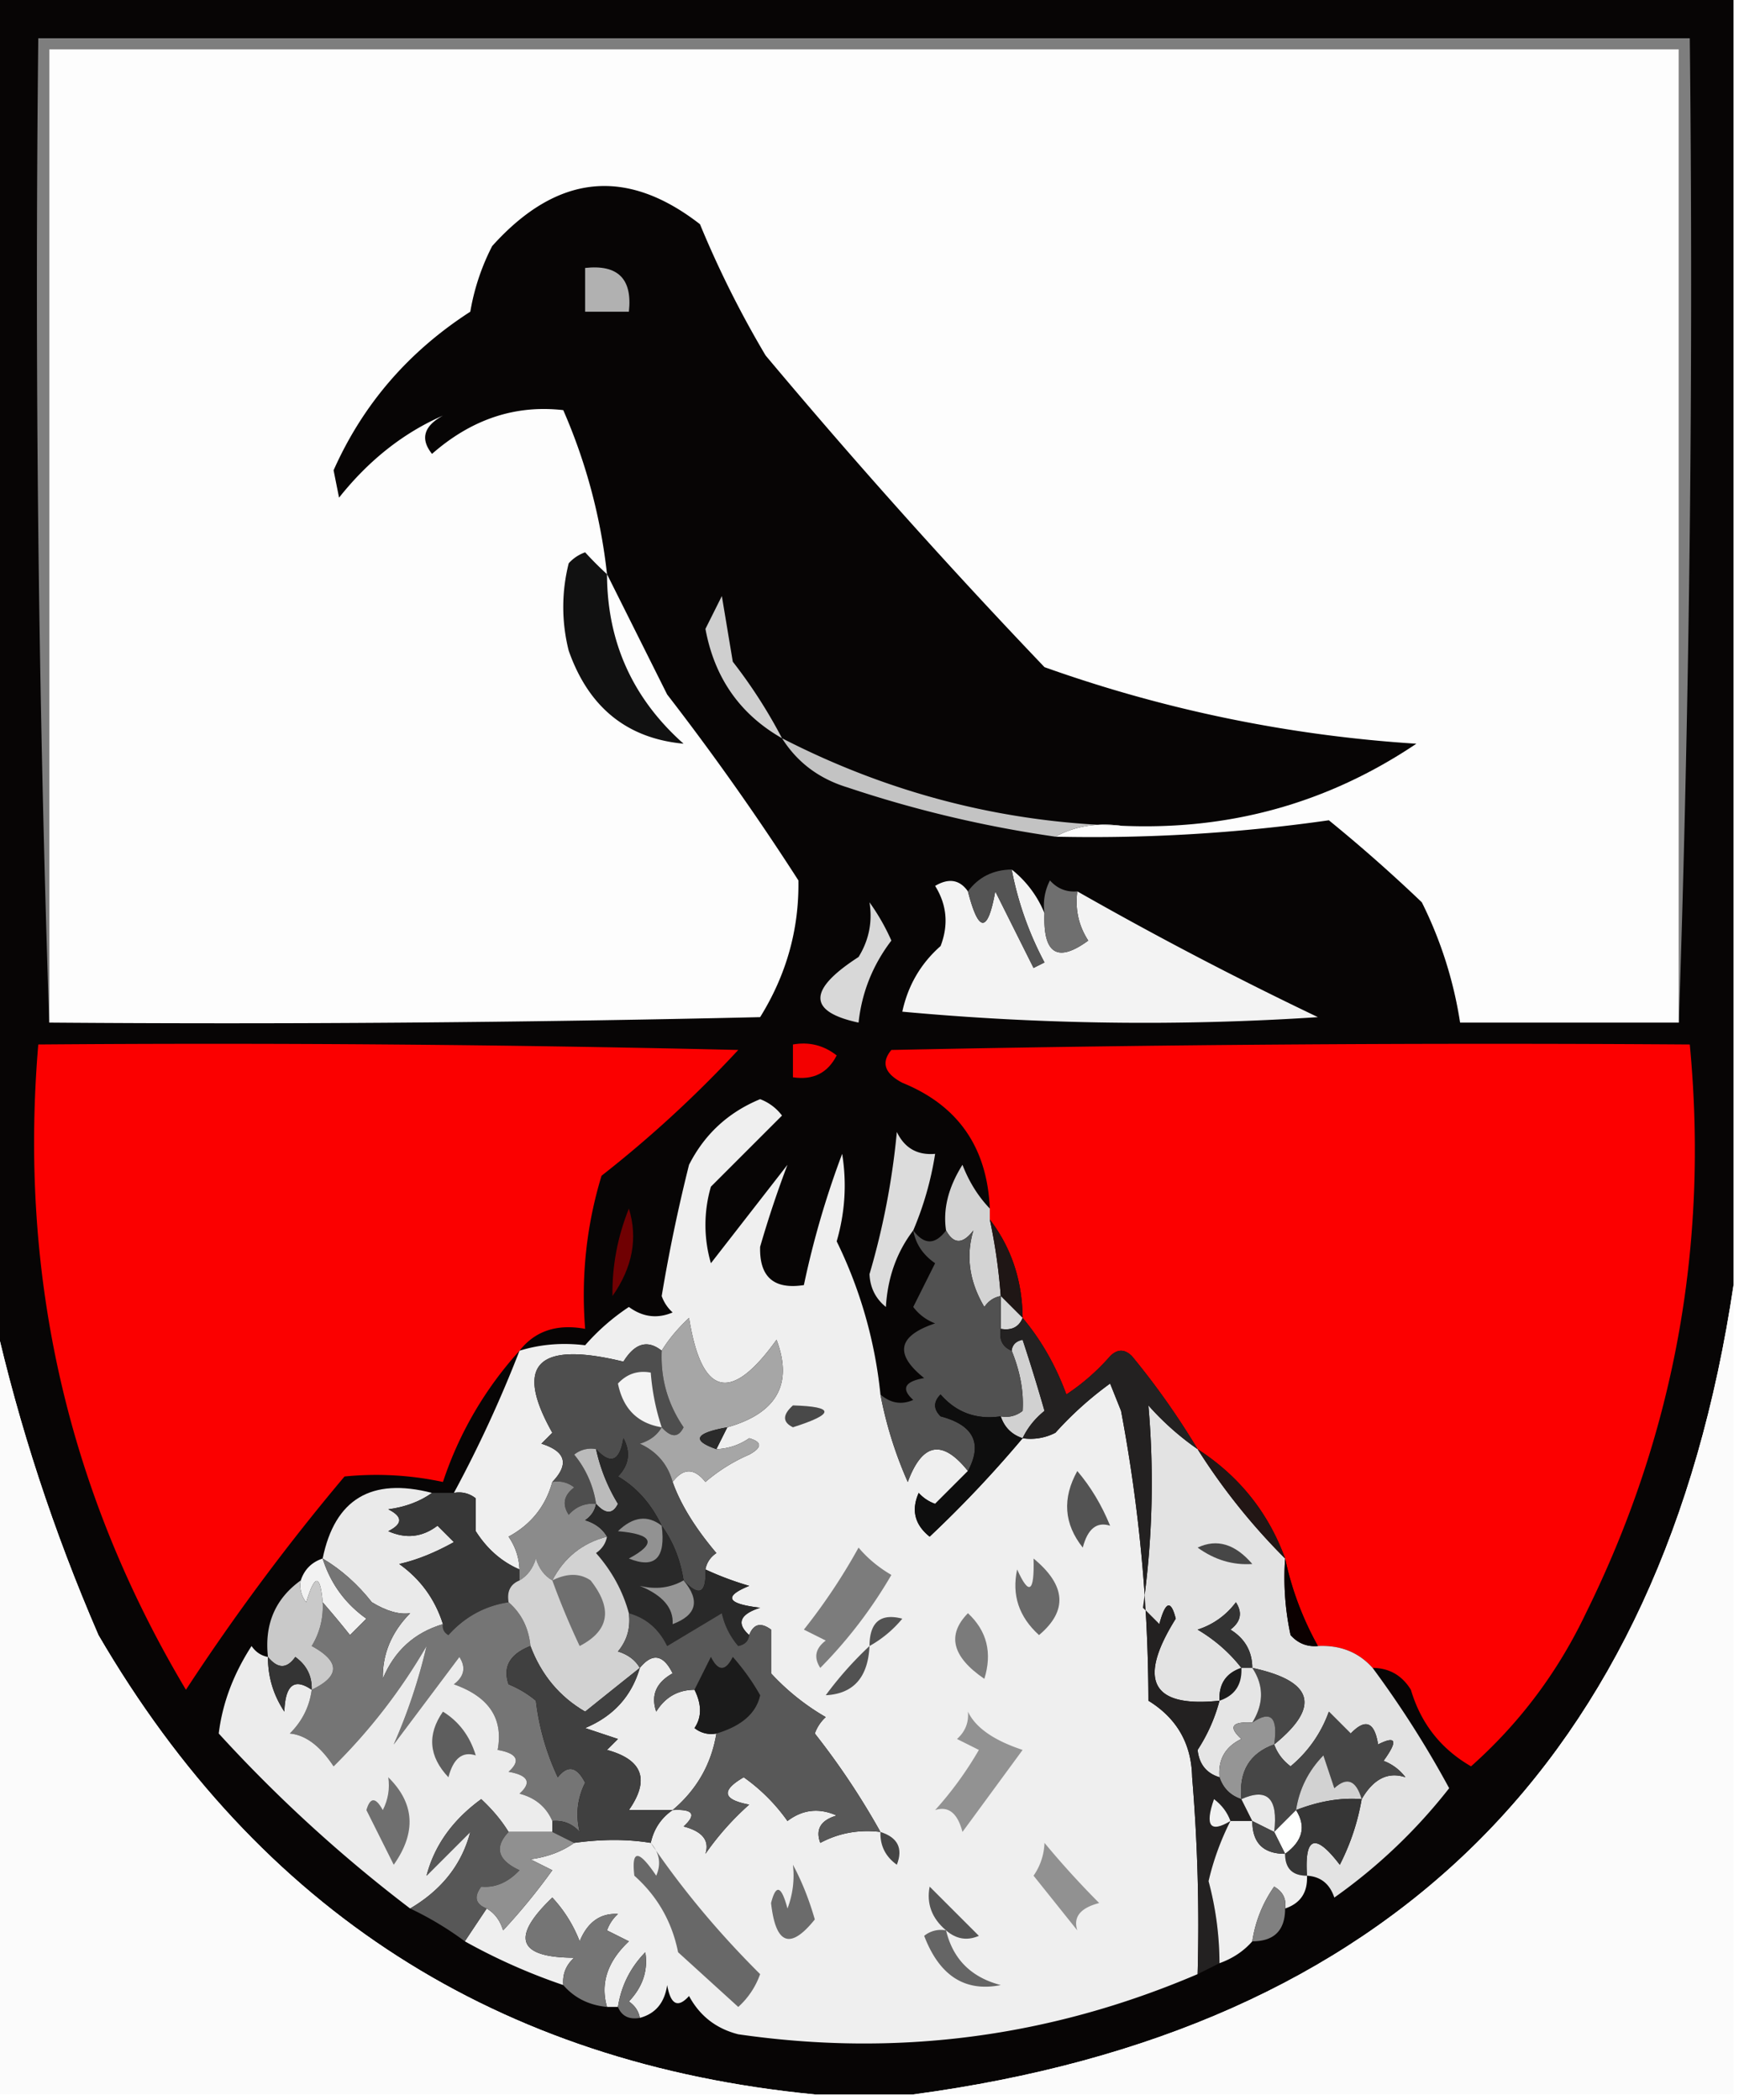 <svg xmlns="http://www.w3.org/2000/svg" width="159" height="192" style="shape-rendering:geometricPrecision;text-rendering:geometricPrecision;image-rendering:optimizeQuality;fill-rule:evenodd;clip-rule:evenodd"><path style="opacity:1" fill="#070505" d="M-.5-.5h159v118c-6.502 43.503-31.502 68.169-75 74h-9c-28.989-2.819-50.822-16.819-65.5-42-4.102-9.472-7.27-19.139-9.5-29V-.5z"/><path style="opacity:1" fill="#7e7e7e" d="M153.5 93.5v-89H4.5v89a2025.605 2025.605 0 0 1-1-90h151a2026.41 2026.41 0 0 1-1 90z"/><path style="opacity:1" fill="#fdfdfd" d="M153.5 93.5h-20a37.345 37.345 0 0 0-3.5-11 142.48 142.48 0 0 0-8.5-7.5 152.815 152.815 0 0 1-25 1.5c1.765-.961 3.765-1.295 6-1 9.901.444 18.901-2.056 27-7.5a124.776 124.776 0 0 1-34-7A588.503 588.503 0 0 1 70 32.5a92.891 92.891 0 0 1-6-12c-6.755-5.249-13.089-4.582-19 2a20.627 20.627 0 0 0-2 6c-5.656 3.648-9.822 8.481-12.5 14.5l.5 2.5c2.72-3.422 5.886-5.922 9.5-7.5-1.76.965-2.094 2.132-1 3.5 3.61-3.17 7.61-4.503 12-4a51.377 51.377 0 0 1 4 15l5.5 11a239.042 239.042 0 0 1 12 17c.07 4.464-1.097 8.63-3.5 12.5-21.664.5-43.33.667-65 .5v-89h149v89z"/><path style="opacity:1" fill="#b1b1b1" d="M53.5 24.5c3-.333 4.333 1 4 4h-4v-4z"/><path style="opacity:1" fill="#111" d="M55.5 52.5c.014 6.196 2.347 11.363 7 15.5-5.176-.487-8.676-3.32-10.5-8.5a16.25 16.25 0 0 1 0-8c.414-.457.914-.79 1.5-1 .682.743 1.349 1.41 2 2z"/><path style="opacity:1" fill="#cfcfcf" d="M71.5 67.5c-3.842-2.191-6.175-5.524-7-10l1.5-3 1 6a46.061 46.061 0 0 1 4.5 7z"/><path style="opacity:1" fill="#c3c3c3" d="M71.5 67.5c9.798 5.032 20.132 7.699 31 8-2.235-.295-4.235.039-6 1a108.27 108.27 0 0 1-19-4.5c-2.606-.792-4.606-2.292-6-4.5z"/><path style="opacity:1" fill="#f3f3f3" d="M92.5 79.5a9.818 9.818 0 0 1 3 4c-.142 3.723 1.191 4.556 4 2.5-.88-1.356-1.213-2.856-1-4.5a343.83 343.83 0 0 0 22 11.5 241.23 241.23 0 0 1-38-.5c.518-2.4 1.685-4.4 3.5-6 .743-1.94.576-3.774-.5-5.5 1.25-.74 2.25-.573 3 .5.98 3.826 1.813 3.826 2.5 0l3.5 7 1-.5a30.094 30.094 0 0 1-3-8.5z"/><path style="opacity:1" fill="#545454" d="M92.5 79.5c.57 2.977 1.57 5.81 3 8.5l-1 .5-3.5-7c-.687 3.826-1.52 3.826-2.5 0 .967-1.306 2.3-1.973 4-2z"/><path style="opacity:1" fill="#6f6f6f" d="M98.5 81.5c-.213 1.644.12 3.144 1 4.5-2.809 2.056-4.142 1.223-4-2.5a4.932 4.932 0 0 1 .5-3c.67.752 1.504 1.086 2.5 1z"/><path style="opacity:1" fill="#d8d8d8" d="M79.5 82.5a19.606 19.606 0 0 1 2 3.5c-1.702 2.235-2.702 4.735-3 7.5-4.65-.999-4.65-2.999 0-6 .952-1.545 1.285-3.212 1-5z"/><path style="opacity:1" fill="#fb0000" d="M47.5 123.5a33.506 33.506 0 0 0-7 12 29.13 29.13 0 0 0-9-.5A202.12 202.12 0 0 0 17 154.5c-10.79-18.101-15.29-37.767-13.5-59 21.336-.167 42.67 0 64 .5A107.028 107.028 0 0 1 55 107.5c-1.379 4.536-1.879 9.203-1.5 14-2.582-.475-4.582.192-6 2z"/><path style="opacity:1" fill="#f30000" d="M72.5 95.5c1.478-.262 2.811.071 4 1-.82 1.611-2.154 2.278-4 2v-3z"/><path style="opacity:1" fill="#fc0000" d="M125.5 152.5c-1.28-1.431-2.947-2.098-5-2a28.557 28.557 0 0 1-3-8c-1.533-4.204-4.2-7.537-8-10a69.68 69.68 0 0 0-6-8.5c-.667-.667-1.333-.667-2 0a19.876 19.876 0 0 1-4 3.5c-.975-2.652-2.308-4.986-4-7-.028-3.416-1.028-6.416-3-9v-1c-.24-5.598-2.906-9.431-8-11.5-1.625-.853-1.958-1.853-1-3 24.331-.5 48.664-.667 73-.5 1.741 18.331-1.425 35.665-9.5 52-2.57 5.398-6.07 10.065-10.5 14-2.756-1.591-4.589-3.924-5.5-7-.816-1.323-1.983-1.989-3.5-2z"/><path style="opacity:1" fill="#efefef" d="M80.5 127.5a36.394 36.394 0 0 0 2.5 8c1.328-3.592 3.162-3.925 5.5-1l-3 3a3.647 3.647 0 0 1-1.5-1c-.699 1.574-.365 2.907 1 4a107.108 107.108 0 0 0 8.5-9 4.934 4.934 0 0 0 3-.5 31.867 31.867 0 0 1 5-4.5l1 2.5a144.164 144.164 0 0 1 2.5 26.5c2.609 1.608 3.942 3.941 4 7 .499 5.991.666 11.991.5 18-13.486 5.769-27.486 7.602-42 5.5-2.02-.513-3.52-1.68-4.5-3.5-1.016 1.134-1.683.801-2-1-.236 1.619-1.069 2.619-2.5 3-.11-.617-.444-1.117-1-1.5 1.265-1.337 1.765-2.837 1.5-4.5-1.372 1.41-2.205 3.077-2.5 5h-1c-.627-2.157.04-4.157 2-6l-2-1a3.646 3.646 0 0 1 1-1.5c-1.613-.089-2.78.745-3.5 2.5a12.412 12.412 0 0 0-2.5-4c-3.822 3.653-3.155 5.487 2 5.5-.752.671-1.086 1.504-1 2.5a54.321 54.321 0 0 1-9-4l2-3c.722.418 1.222 1.084 1.5 2a55.861 55.861 0 0 0 4.5-5.5l-2-1c1.558-.21 2.892-.71 4-1.5 2.54-.35 4.874-.35 7 0 .282-1.278.949-2.278 2-3 1.879-.107 2.212.393 1 1.5 1.724.448 2.391 1.282 2 2.5a25.501 25.501 0 0 1 4-4.5c-2.429-.451-2.596-1.285-.5-2.5a16.66 16.66 0 0 1 4 4c1.388-1.054 2.888-1.22 4.5-.5-1.456.423-1.956 1.256-1.5 2.5 1.7-.906 3.533-1.239 5.5-1a67.982 67.982 0 0 0-6-9 3.646 3.646 0 0 1 1-1.5 21.28 21.28 0 0 1-5-4v-4c-.937-.692-1.603-.525-2 .5-1.192-1.066-.859-1.899 1-2.5-3.044-.359-3.378-1.026-1-2-1.4-.41-2.734-.91-4-1.5.11-.617.444-1.117 1-1.5-1.946-2.301-3.28-4.468-4-6.5.973-1.291 1.973-1.291 3 0a15.645 15.645 0 0 1 4-2.5c1.196-.654 1.196-1.154 0-1.5a5.575 5.575 0 0 1-3 1l1-2c4.525-1.287 6.025-3.954 4.5-8-4.183 5.836-6.85 5.17-8-2-1.041.971-1.874 1.971-2.5 3-1.287-1.028-2.454-.695-3.5 1-7.858-1.918-10.025.249-6.5 6.5l-1 1c2.227.704 2.56 1.871 1 3.5-.614 2.223-1.948 3.889-4 5 .627.917.96 1.917 1 3-1.634-.707-2.968-1.873-4-3.5v-3a2.429 2.429 0 0 0-2-.5 114.21 114.21 0 0 0 6-13c1.898-.589 3.898-.756 6-.5a19.885 19.885 0 0 1 4-3.5c1.268.928 2.601 1.095 4 .5a3.646 3.646 0 0 1-1-1.5c.67-4.026 1.504-8.026 2.5-12 1.419-2.796 3.585-4.796 6.5-6a4.458 4.458 0 0 1 2 1.5l-6.5 6.5a12.5 12.5 0 0 0 0 7l7-9a97.07 97.07 0 0 0-2.5 7.5c-.076 2.756 1.257 3.923 4 3.5a82.031 82.031 0 0 1 3.5-12c.434 2.679.267 5.346-.5 8a41.242 41.242 0 0 1 4 14z"/><path style="opacity:1" fill="#dcdcdc" d="M83.5 112.5c-1.51 1.976-2.344 4.309-2.5 7-.944-.763-1.444-1.763-1.5-3a68.91 68.91 0 0 0 2.5-13c.71 1.473 1.876 2.14 3.5 2a29.417 29.417 0 0 1-2 7z"/><path style="opacity:1" fill="#d3d3d3" d="M90.5 110.5v1a51.648 51.648 0 0 1 1 7c-.617.111-1.117.444-1.5 1-1.374-2.324-1.707-4.657-1-7-.977 1.274-1.81 1.274-2.5 0-.295-1.935.205-3.935 1.5-6 .608 1.566 1.442 2.9 2.5 4z"/><path style="opacity:1" fill="#700002" d="M57.5 110.5c.833 2.718.333 5.385-1.5 8-.045-2.72.455-5.386 1.5-8z"/><path style="opacity:1" fill="#1f1615" d="M90.5 111.5c1.972 2.584 2.972 5.584 3 9l-2-2a51.648 51.648 0 0 0-1-7z"/><path style="opacity:1" fill="#d7d7d7" d="m91.5 118.5 2 2c-.342.838-1.008 1.172-2 1v-3z"/><path style="opacity:1" fill="#fbfbfb" d="M-.5 120.5c2.23 9.861 5.398 19.528 9.5 29 14.678 25.181 36.511 39.181 65.5 42h-75v-71zM158.5 117.5v74h-75c43.498-5.831 68.498-30.497 75-74z"/><path style="opacity:1" fill="#d1d1d1" d="M93.5 131.5c-1-.333-1.667-1-2-2a2.429 2.429 0 0 0 2-.5c.113-1.747-.22-3.58-1-5.5.06-.543.393-.876 1-1 .72 2.186 1.388 4.353 2 6.5-.88.708-1.547 1.542-2 2.5z"/><path style="opacity:1" fill="#515151" d="M83.5 112.5c1 1.333 2 1.333 3 0 .69 1.274 1.523 1.274 2.5 0-.707 2.343-.374 4.676 1 7 .383-.556.883-.889 1.5-1v3c-.172.992.162 1.658 1 2 .78 1.92 1.113 3.753 1 5.5a2.429 2.429 0 0 1-2 .5c-2.222.322-4.056-.345-5.5-2-.667.667-.667 1.333 0 2 3.02.8 3.854 2.467 2.5 5-2.338-2.925-4.172-2.592-5.5 1a36.394 36.394 0 0 1-2.5-8c.923.803 1.923.97 3 .5-1.134-1.016-.8-1.683 1-2-2.749-2.19-2.415-3.857 1-5a4.458 4.458 0 0 1-2-1.5l2-4c-1.112-.765-1.779-1.765-2-3z"/><path style="opacity:1" fill="#4e4e4e" d="M60.5 123.5c-.113 2.549.554 4.882 2 7-.47.963-1.136.963-2 0-.417.722-1.084 1.222-2 1.5 1.556.72 2.556 1.887 3 3.5.72 2.032 2.054 4.199 4 6.5-.556.383-.89.883-1 1.5.091 2.198-.575 2.531-2 1-.296-1.903-.962-3.57-2-5-.967-2.012-2.3-3.512-4-4.5 1.017-1.049 1.184-2.216.5-3.5-.342 2.119-1.175 2.453-2.5 1a2.429 2.429 0 0 0-2 .5 9.175 9.175 0 0 1 2 4.5c-.996-.086-1.83.248-2.5 1-.617-.949-.45-1.782.5-2.5a2.429 2.429 0 0 0-2-.5c1.56-1.629 1.227-2.796-1-3.5l1-1c-3.525-6.251-1.358-8.418 6.5-6.5 1.046-1.695 2.213-2.028 3.5-1z"/><path style="opacity:1" fill="#f4f4f4" d="M60.5 130.5c-2.201-.358-3.535-1.692-4-4 .825-.886 1.825-1.219 3-1a20.676 20.676 0 0 0 1 5z"/><path style="opacity:1" fill="#a6a6a6" d="M66.5 130.5c-2.96.532-3.293 1.199-1 2a5.575 5.575 0 0 0 3-1c1.196.346 1.196.846 0 1.5a15.645 15.645 0 0 0-4 2.5c-1.027-1.291-2.027-1.291-3 0-.444-1.613-1.444-2.78-3-3.5.916-.278 1.583-.778 2-1.5.864.963 1.53.963 2 0-1.446-2.118-2.113-4.451-2-7 .626-1.029 1.459-2.029 2.5-3 1.15 7.17 3.817 7.836 8 2 1.525 4.046.025 6.713-4.5 8z"/><path style="opacity:1" fill="#e3e3e3" d="M109.5 132.5a57.731 57.731 0 0 0 8 10c-.163 2.357.003 4.69.5 7 .671.752 1.504 1.086 2.5 1 2.053-.098 3.72.569 5 2a92.204 92.204 0 0 1 7 11 49.74 49.74 0 0 1-10.5 10c-.417-1.256-1.25-1.923-2.5-2-.238-3.599.762-3.933 3-1a20.81 20.81 0 0 0 2-6c1.08-1.861 2.414-2.527 4-2a4.457 4.457 0 0 0-2-1.5c1.333-1.84 1.166-2.34-.5-1.5-.324-2.069-1.158-2.402-2.5-1l-2-2a11.494 11.494 0 0 1-3.5 5c-.717-.544-1.217-1.211-1.5-2 4.269-3.459 3.603-5.792-2-7-.011-1.517-.677-2.684-2-3.5.951-.718 1.117-1.551.5-2.5a6.978 6.978 0 0 1-3.5 2.5c1.593.949 2.926 2.115 4 3.5-1.406.473-2.073 1.473-2 3-6.204.654-7.537-1.846-4-7.5-.444-1.762-.944-1.595-1.5.5l-1.5-1.5a81.256 81.256 0 0 0 .5-18.5 25.14 25.14 0 0 0 4.5 4z"/><path style="opacity:1" fill="#494949" d="M72.5 128.5c3.84.112 3.84.779 0 2-.963-.47-.963-1.137 0-2z"/><path style="opacity:1" fill="#2b2b2b" d="m66.5 130.5-1 2c-2.293-.801-1.96-1.468 1-2z"/><path style="opacity:1" fill="#0e0e0e" d="M91.5 129.5c.333 1 1 1.667 2 2a107.108 107.108 0 0 1-8.5 9c-1.365-1.093-1.699-2.426-1-4 .414.457.914.791 1.5 1l3-3c1.354-2.533.52-4.2-2.5-5-.667-.667-.667-1.333 0-2 1.444 1.655 3.278 2.322 5.5 2z"/><path style="opacity:1" fill="#bbb" d="M54.5 132.5a16.062 16.062 0 0 0 2 5c-.47.963-1.136.963-2 0a9.175 9.175 0 0 0-2-4.5 2.429 2.429 0 0 1 2-.5z"/><path style="opacity:1" fill="#221615" d="M109.5 132.5c3.8 2.463 6.467 5.796 8 10a57.731 57.731 0 0 1-8-10z"/><path style="opacity:1" fill="#eaeaea" d="M39.5 136.5c-1.108.79-2.442 1.29-4 1.5 1.333.667 1.333 1.333 0 2 1.612.72 3.112.554 4.5-.5l1.5 1.5c-1.76.98-3.426 1.647-5 2 1.942 1.382 3.276 3.215 4 5.5-2.612.777-4.446 2.444-5.5 5-.044-2.26.79-4.26 2.5-6-.992.146-2.158-.187-3.5-1-1.301-1.655-2.801-2.989-4.5-4 1.113-5.432 4.446-7.432 10-6z"/><path style="opacity:1" fill="#535353" d="M98.5 134.5c1.225 1.437 2.225 3.104 3 5-1.218-.391-2.052.276-2.5 2-1.723-2.167-1.89-4.5-.5-7z"/><path style="opacity:1" fill="#464646" d="M109.5 141.5c1.763-.834 3.43-.334 5 1.5-1.782.122-3.448-.378-5-1.5z"/><path style="opacity:1" fill="#373737" d="M39.5 136.5h2a2.429 2.429 0 0 1 2 .5v3c1.032 1.627 2.366 2.793 4 3.5v1c-.838.342-1.172 1.008-1 2-2.16.326-3.994 1.326-5.5 3-.399-.228-.565-.562-.5-1-.724-2.285-2.058-4.118-4-5.5 1.574-.353 3.24-1.02 5-2l-1.5-1.5c-1.388 1.054-2.888 1.22-4.5.5 1.333-.667 1.333-1.333 0-2 1.558-.21 2.892-.71 4-1.5z"/><path style="opacity:1" fill="#8b8b8b" d="M50.5 135.5a2.429 2.429 0 0 1 2 .5c-.95.718-1.117 1.551-.5 2.5.67-.752 1.504-1.086 2.5-1-.11.617-.444 1.117-1 1.5.916.278 1.583.778 2 1.5-2.249.58-3.915 1.913-5 4-.722-.418-1.222-1.084-1.5-2-.278.916-.778 1.582-1.5 2v-1a5.577 5.577 0 0 0-1-3c2.052-1.111 3.386-2.777 4-5z"/><path style="opacity:1" fill="#f2f2f2" d="M29.5 142.5c.724 2.285 2.058 4.118 4 5.5l-1.5 1.5a81.216 81.216 0 0 0-2.5-3c-.22-2.597-.72-2.597-1.5 0a2.427 2.427 0 0 1-.5-2c.333-1 1-1.667 2-2z"/><path style="opacity:1" fill="#0b0000" d="M117.5 142.5a28.557 28.557 0 0 0 3 8c-.996.086-1.829-.248-2.5-1a24.935 24.935 0 0 1-.5-7z"/><path style="opacity:1" fill="#7c7c7c" d="M78.5 141.5c.81.969 1.81 1.802 3 2.5a42.308 42.308 0 0 1-6.5 8.5c-.617-.949-.45-1.782.5-2.5l-2-1a54.223 54.223 0 0 0 5-7.5z"/><path style="opacity:1" fill="#696969" d="M94.5 142.5c2.975 2.45 3.141 4.783.5 7-1.84-1.665-2.507-3.665-2-6 1.088 2.432 1.588 2.098 1.5-1z"/><path style="opacity:1" fill="#292929" d="M60.5 139.5c1.038 1.43 1.704 3.097 2 5 1.425 1.531 2.091 1.198 2-1 1.266.59 2.6 1.09 4 1.5-2.378.974-2.044 1.641 1 2-1.859.601-2.192 1.434-1 2.5-.06.543-.393.876-1 1a6.807 6.807 0 0 1-1.5-3l-5 3c-.759-1.563-1.926-2.563-3.5-3-.547-2.018-1.547-3.851-3-5.5.556-.383.89-.883 1-1.5-.417-.722-1.084-1.222-2-1.5.556-.383.89-.883 1-1.5.864.963 1.53.963 2 0a16.062 16.062 0 0 1-2-5c1.325 1.453 2.158 1.119 2.5-1 .684 1.284.517 2.451-.5 3.5 1.7.988 3.033 2.488 4 4.5z"/><path style="opacity:1" fill="#959595" d="M62.5 144.5c1.534 1.842 1.2 3.175-1 4 .094-1.472-.906-2.638-3-3.5 1.46.355 2.793.189 4-.5z"/><path style="opacity:1" fill="#929292" d="M60.5 139.5c.383 2.962-.617 3.962-3 3 2.576-1.383 2.242-2.217-1-2.5 1.378-1.334 2.711-1.501 4-.5z"/><path style="opacity:1" fill="#535353" d="M79.5 150.5c.01-2.186 1.01-3.019 3-2.5a10.526 10.526 0 0 1-3 2.5z"/><path style="opacity:1" fill="#757575" d="M29.5 142.5c1.699 1.011 3.199 2.345 4.5 4 1.342.813 2.508 1.146 3.5 1-1.71 1.74-2.544 3.74-2.5 6 1.054-2.556 2.888-4.223 5.5-5-.065.438.101.772.5 1 1.506-1.674 3.34-2.674 5.5-3 1.174 1.014 1.84 2.347 2 4-1.882.737-2.548 1.904-2 3.5.916.374 1.75.874 2.5 1.5a22.5 22.5 0 0 0 2 7c.914-1.154 1.747-.987 2.5.5-.712 1.425-.879 2.925-.5 4.5-.67-.752-1.504-1.086-2.5-1-.558-1.29-1.558-2.123-3-2.5 1.134-1.016.8-1.683-1-2 1.134-1.016.8-1.683-1-2 .54-2.865-.793-4.865-4-6 .95-.718 1.117-1.551.5-2.5l-6 8a50.44 50.44 0 0 0 3-9 52.306 52.306 0 0 1-8.5 11c-1.226-1.863-2.56-2.863-4-3 1.13-1.122 1.797-2.456 2-4 2.606-1.243 2.606-2.576 0-4a6.846 6.846 0 0 0 1-4 81.216 81.216 0 0 1 2.5 3l1.5-1.5c-1.942-1.382-3.276-3.215-4-5.5z"/><path style="opacity:1" fill="#7b7b7b" d="M88.5 147.5c1.739 1.619 2.239 3.619 1.5 6-2.948-2.014-3.448-4.014-1.5-6z"/><path style="opacity:1" fill="#333" d="M114.5 152.5h-1c-1.074-1.385-2.407-2.551-4-3.5a6.978 6.978 0 0 0 3.5-2.5c.617.949.451 1.782-.5 2.5 1.323.816 1.989 1.983 2 3.5z"/><path style="opacity:1" fill="#c9c9c9" d="M27.5 144.5a2.427 2.427 0 0 0 .5 2c.78-2.597 1.28-2.597 1.5 0a6.846 6.846 0 0 1-1 4c2.606 1.424 2.606 2.757 0 4 .039-1.256-.461-2.256-1.5-3-.77 1.098-1.603 1.098-2.5 0-.334-2.991.666-5.324 3-7z"/><path style="opacity:1" fill="#ececec" d="M24.5 151.5c-.009 1.808.491 3.475 1.5 5 .075-2.435.908-3.102 2.5-2-.203 1.544-.87 2.878-2 4 1.44.137 2.774 1.137 4 3a52.306 52.306 0 0 0 8.5-11 50.44 50.44 0 0 1-3 9l6-8c.617.949.45 1.782-.5 2.5 3.207 1.135 4.54 3.135 4 6 1.8.317 2.134.984 1 2 1.8.317 2.134.984 1 2 1.442.377 2.442 1.21 3 2.5v1h-4c-.626-1.029-1.459-2.029-2.5-3-2.613 1.901-4.28 4.235-5 7l4-4c-.772 2.964-2.605 5.298-5.5 7a131.433 131.433 0 0 1-17.5-16c.335-2.755 1.335-5.422 3-8 .383.556.883.889 1.5 1z"/><path style="opacity:1" fill="#d2d2d2" d="M55.5 140.5c-.11.617-.444 1.117-1 1.5 1.453 1.649 2.453 3.482 3 5.5.17 1.322-.163 2.489-1 3.5.916.278 1.583.778 2 1.5-1.648 1.31-3.314 2.643-5 4-2.341-1.365-4.008-3.365-5-6-.16-1.653-.826-2.986-2-4-.172-.992.162-1.658 1-2 .722-.418 1.222-1.084 1.5-2 .278.916.778 1.582 1.5 2 1.085-2.087 2.751-3.42 5-4z"/><path style="opacity:1" fill="#6f6f6f" d="M50.5 144.5c1.347-.671 2.514-.671 3.5 0 2.044 2.599 1.71 4.599-1 6a69.385 69.385 0 0 1-2.5-6z"/><path style="opacity:1" fill="#525252" d="M79.5 150.5c-.135 2.872-1.469 4.372-4 4.5a32.58 32.58 0 0 1 4-4.5z"/><path style="opacity:1" fill="#ededed" d="M63.5 154.5c.671 1.347.671 2.514 0 3.5a2.429 2.429 0 0 0 2 .5c-.461 2.803-1.795 5.137-4 7h-4c1.934-2.772 1.267-4.605-2-5.5l1-1-3-1c2.579-1.076 4.246-2.909 5-5.5 1.148-1.395 2.148-1.228 3 .5-1.507.837-2.007 2.004-1.5 3.5.816-1.323 1.983-1.989 3.5-2z"/><path style="opacity:1" fill="#1b1b1b" d="M65.5 158.5a2.429 2.429 0 0 1-2-.5c.671-.986.671-2.153 0-3.5l1.5-3c.667 1.333 1.333 1.333 2 0a20.477 20.477 0 0 1 2.5 3.5c-.36 1.646-1.693 2.812-4 3.5z"/><path style="opacity:1" fill="#343434" d="M24.5 151.5c.897 1.098 1.73 1.098 2.5 0 1.039.744 1.539 1.744 1.5 3-1.592-1.102-2.425-.435-2.5 2-1.009-1.525-1.509-3.192-1.5-5z"/><path style="opacity:1" fill="#585858" d="M57.5 147.5c1.574.437 2.741 1.437 3.5 3l5-3a6.807 6.807 0 0 0 1.5 3c.607-.124.94-.457 1-1 .397-1.025 1.063-1.192 2-.5v4a21.28 21.28 0 0 0 5 4c-.457.414-.79.914-1 1.5a67.982 67.982 0 0 1 6 9c-1.967-.239-3.8.094-5.5 1-.456-1.244.044-2.077 1.5-2.5-1.612-.72-3.112-.554-4.5.5a16.66 16.66 0 0 0-4-4c-2.096 1.215-1.929 2.049.5 2.5a25.501 25.501 0 0 0-4 4.5c.391-1.218-.276-2.052-2-2.5 1.212-1.107.879-1.607-1-1.5 2.205-1.863 3.539-4.197 4-7 2.307-.688 3.64-1.854 4-3.5a20.477 20.477 0 0 0-2.5-3.5c-.667 1.333-1.333 1.333-2 0l-1.5 3c-1.517.011-2.684.677-3.5 2-.507-1.496-.007-2.663 1.5-3.5-.852-1.728-1.852-1.895-3-.5-.417-.722-1.084-1.222-2-1.5.837-1.011 1.17-2.178 1-3.5z"/><path style="opacity:1" fill="#1c1c1c" d="M113.5 152.5c.073 1.527-.594 2.527-2 3-.073-1.527.594-2.527 2-3z"/><path style="opacity:1" fill="#474747" d="M114.5 152.5c5.603 1.208 6.269 3.541 2 7 .369-2.493-.297-3.16-2-2 1.062-1.734 1.062-3.401 0-5z"/><path style="opacity:1" fill="#404040" d="M48.5 150.5c.992 2.635 2.659 4.635 5 6 1.686-1.357 3.352-2.69 5-4-.754 2.591-2.421 4.424-5 5.5l3 1-1 1c3.267.895 3.934 2.728 2 5.5h4c-1.051.722-1.718 1.722-2 3-2.126-.35-4.46-.35-7 0l-2-1v-1c.996-.086 1.83.248 2.5 1-.379-1.575-.212-3.075.5-4.5-.753-1.487-1.586-1.654-2.5-.5a22.5 22.5 0 0 1-2-7 9.457 9.457 0 0 0-2.5-1.5c-.548-1.596.118-2.763 2-3.5z"/><path style="opacity:1" fill="#e5e5e5" d="M113.5 152.5h1c1.062 1.599 1.062 3.266 0 5-1.879-.107-2.212.393-1 1.5-1.473.71-2.14 1.876-2 3.5-1.195-.366-1.861-1.199-2-2.5a15.414 15.414 0 0 0 2-4.5c1.406-.473 2.073-1.473 2-3z"/><path style="opacity:1" fill="#5e5e5e" d="M40.5 156.5c1.465.906 2.465 2.239 3 4-1.218-.391-2.052.276-2.5 2-1.796-1.902-1.963-3.902-.5-6z"/><path style="opacity:1" fill="#959595" d="M116.5 159.5c-2.241.8-3.241 2.466-3 5-1-.333-1.667-1-2-2-.14-1.624.527-2.79 2-3.5-1.212-1.107-.879-1.607 1-1.5 1.703-1.16 2.369-.493 2 2z"/><path style="opacity:1" fill="#929292" d="M88.5 156.5c.693 1.46 2.36 2.627 5 3.5l-5.5 7.5c-.448-1.724-1.281-2.391-2.5-2a32.375 32.375 0 0 0 4-5.5l-2-1c.752-.671 1.086-1.504 1-2.5z"/><path style="opacity:1" fill="#232121" d="M93.5 120.5c1.692 2.014 3.025 4.348 4 7a19.876 19.876 0 0 0 4-3.5c.667-.667 1.333-.667 2 0a69.68 69.68 0 0 1 6 8.5 25.14 25.14 0 0 1-4.5-4 81.256 81.256 0 0 1-.5 18.5l1.5 1.5c.556-2.095 1.056-2.262 1.5-.5-3.537 5.654-2.204 8.154 4 7.5a15.414 15.414 0 0 1-2 4.5c.139 1.301.805 2.134 2 2.5.333 1 1 1.667 2 2l1 2h-2a24.3 24.3 0 0 0-2 5.5 29.2 29.2 0 0 1 1 7.5l-2 1a162.597 162.597 0 0 0-.5-18c-.058-3.059-1.391-5.392-4-7a144.164 144.164 0 0 0-2.5-26.5l-1-2.5a31.867 31.867 0 0 0-5 4.5 4.934 4.934 0 0 1-3 .5c.453-.958 1.12-1.792 2-2.5a167.504 167.504 0 0 0-2-6.5c-.607.124-.94.457-1 1-.838-.342-1.172-1.008-1-2 .992.172 1.658-.162 2-1z"/><path style="opacity:1" fill="#464646" d="M124.5 164.5c-.508-1.733-1.341-2.066-2.5-1l-1-3c-1.372 1.41-2.205 3.077-2.5 5l-2 2c.379-3.067-.621-4.067-3-3-.241-2.534.759-4.2 3-5 .283.789.783 1.456 1.5 2a11.494 11.494 0 0 0 3.5-5l2 2c1.342-1.402 2.176-1.069 2.5 1 1.666-.84 1.833-.34.5 1.5a4.457 4.457 0 0 1 2 1.5c-1.586-.527-2.92.139-4 2z"/><path style="opacity:1" fill="#d2d2d2" d="M124.5 164.5c-1.886-.153-3.886.18-6 1 .295-1.923 1.128-3.59 2.5-5l1 3c1.159-1.066 1.992-.733 2.5 1z"/><path style="opacity:1" fill="#f1f1f1" d="M112.5 166.5c-1.853 1.114-2.353.448-1.5-2 .717.544 1.217 1.211 1.5 2z"/><path style="opacity:1" fill="#eaeaea" d="m116.5 167.5-2-1-1-2c2.379-1.067 3.379-.067 3 3z"/><path style="opacity:1" fill="#6f6f6f" d="M35.5 162.5c2.418 2.378 2.584 5.045.5 8l-2.5-5c.346-1.196.846-1.196 1.5 0 .483-.948.65-1.948.5-3z"/><path style="opacity:1" fill="#fefffe" d="M118.5 165.5c.943 1.501.609 2.835-1 4l-1-2 2-2z"/><path style="opacity:1" fill="#363636" d="M124.5 164.5a20.81 20.81 0 0 1-2 6c-2.238-2.933-3.238-2.599-3 1-1.333 0-2-.667-2-2 1.609-1.165 1.943-2.499 1-4 2.114-.82 4.114-1.153 6-1z"/><path style="opacity:1" fill="#efefef" d="M112.5 166.5h2c0 2 1 3 3 3 0 1.333.667 2 2 2 .073 1.527-.594 2.527-2 3 .131-.876-.202-1.543-1-2a11.637 11.637 0 0 0-2 5c-.79.901-1.79 1.568-3 2a29.2 29.2 0 0 0-1-7.5 24.3 24.3 0 0 1 2-5.5z"/><path style="opacity:1" fill="#575757" d="M46.5 167.5c-1.328 1.41-.995 2.576 1 3.5-1.052 1.119-2.219 1.619-3.5 1.5-.692.937-.525 1.603.5 2l-2 3a29.551 29.551 0 0 0-5-3c2.895-1.702 4.728-4.036 5.5-7l-4 4c.72-2.765 2.387-5.099 5-7 1.041.971 1.874 1.971 2.5 3z"/><path style="opacity:1" fill="#454545" d="M80.5 167.5c1.585.502 2.085 1.502 1.5 3-1.039-.744-1.539-1.744-1.5-3zM114.5 166.5l2 1 1 2c-2 0-3-1-3-3z"/><path style="opacity:1" fill="#909090" d="m50.5 167.5 2 1c-1.108.79-2.442 1.29-4 1.5l2 1a55.861 55.861 0 0 1-4.5 5.5c-.278-.916-.778-1.582-1.5-2-1.025-.397-1.192-1.063-.5-2 1.281.119 2.448-.381 3.5-1.5-1.995-.924-2.328-2.09-1-3.5h4z"/><path style="opacity:1" fill="#686868" d="M59.5 168.5c2.85 4.204 6.184 8.204 10 12a7.292 7.292 0 0 1-2 3l-5.5-5c-.56-2.79-1.894-5.123-4-7-.281-2.405.385-2.405 2 0 .47-1.077.303-2.077-.5-3z"/><path style="opacity:1" fill="#6b6b6b" d="M72.5 170.5c.806 1.497 1.472 3.164 2 5-2.246 2.797-3.58 2.297-4-1.5.444-1.762.944-1.595 1.5.5a8.435 8.435 0 0 0 .5-4z"/><path style="opacity:1" fill="#757575" d="M55.5 183.5c-1.653-.16-2.986-.826-4-2-.086-.996.248-1.829 1-2.5-5.155-.013-5.822-1.847-2-5.5a12.412 12.412 0 0 1 2.5 4c.72-1.755 1.887-2.589 3.5-2.5-.457.414-.79.914-1 1.5l2 1c-1.96 1.843-2.627 3.843-2 6z"/><path style="opacity:1" fill="#555" d="M86.5 176.5c-1.3-1.101-1.8-2.434-1.5-4l4.5 4.5c-1.077.47-2.077.303-3-.5z"/><path style="opacity:1" fill="#919191" d="M95.5 168.5a81.285 81.285 0 0 0 5 5.5c-1.724.448-2.391 1.282-2 2.5l-4-5a5.577 5.577 0 0 0 1-3z"/><path style="opacity:1" fill="gray" d="M117.5 174.5c0 2-1 3-3 3a11.637 11.637 0 0 1 2-5c.798.457 1.131 1.124 1 2z"/><path style="opacity:1" fill="#717171" d="M58.5 184.5c-.992.172-1.658-.162-2-1 .295-1.923 1.128-3.59 2.5-5 .265 1.663-.235 3.163-1.5 4.5.556.383.89.883 1 1.5z"/><path style="opacity:1" fill="#656565" d="M86.5 176.5c.629 2.629 2.295 4.296 5 5-3.272.652-5.605-.848-7-4.5a2.429 2.429 0 0 1 2-.5z"/></svg>